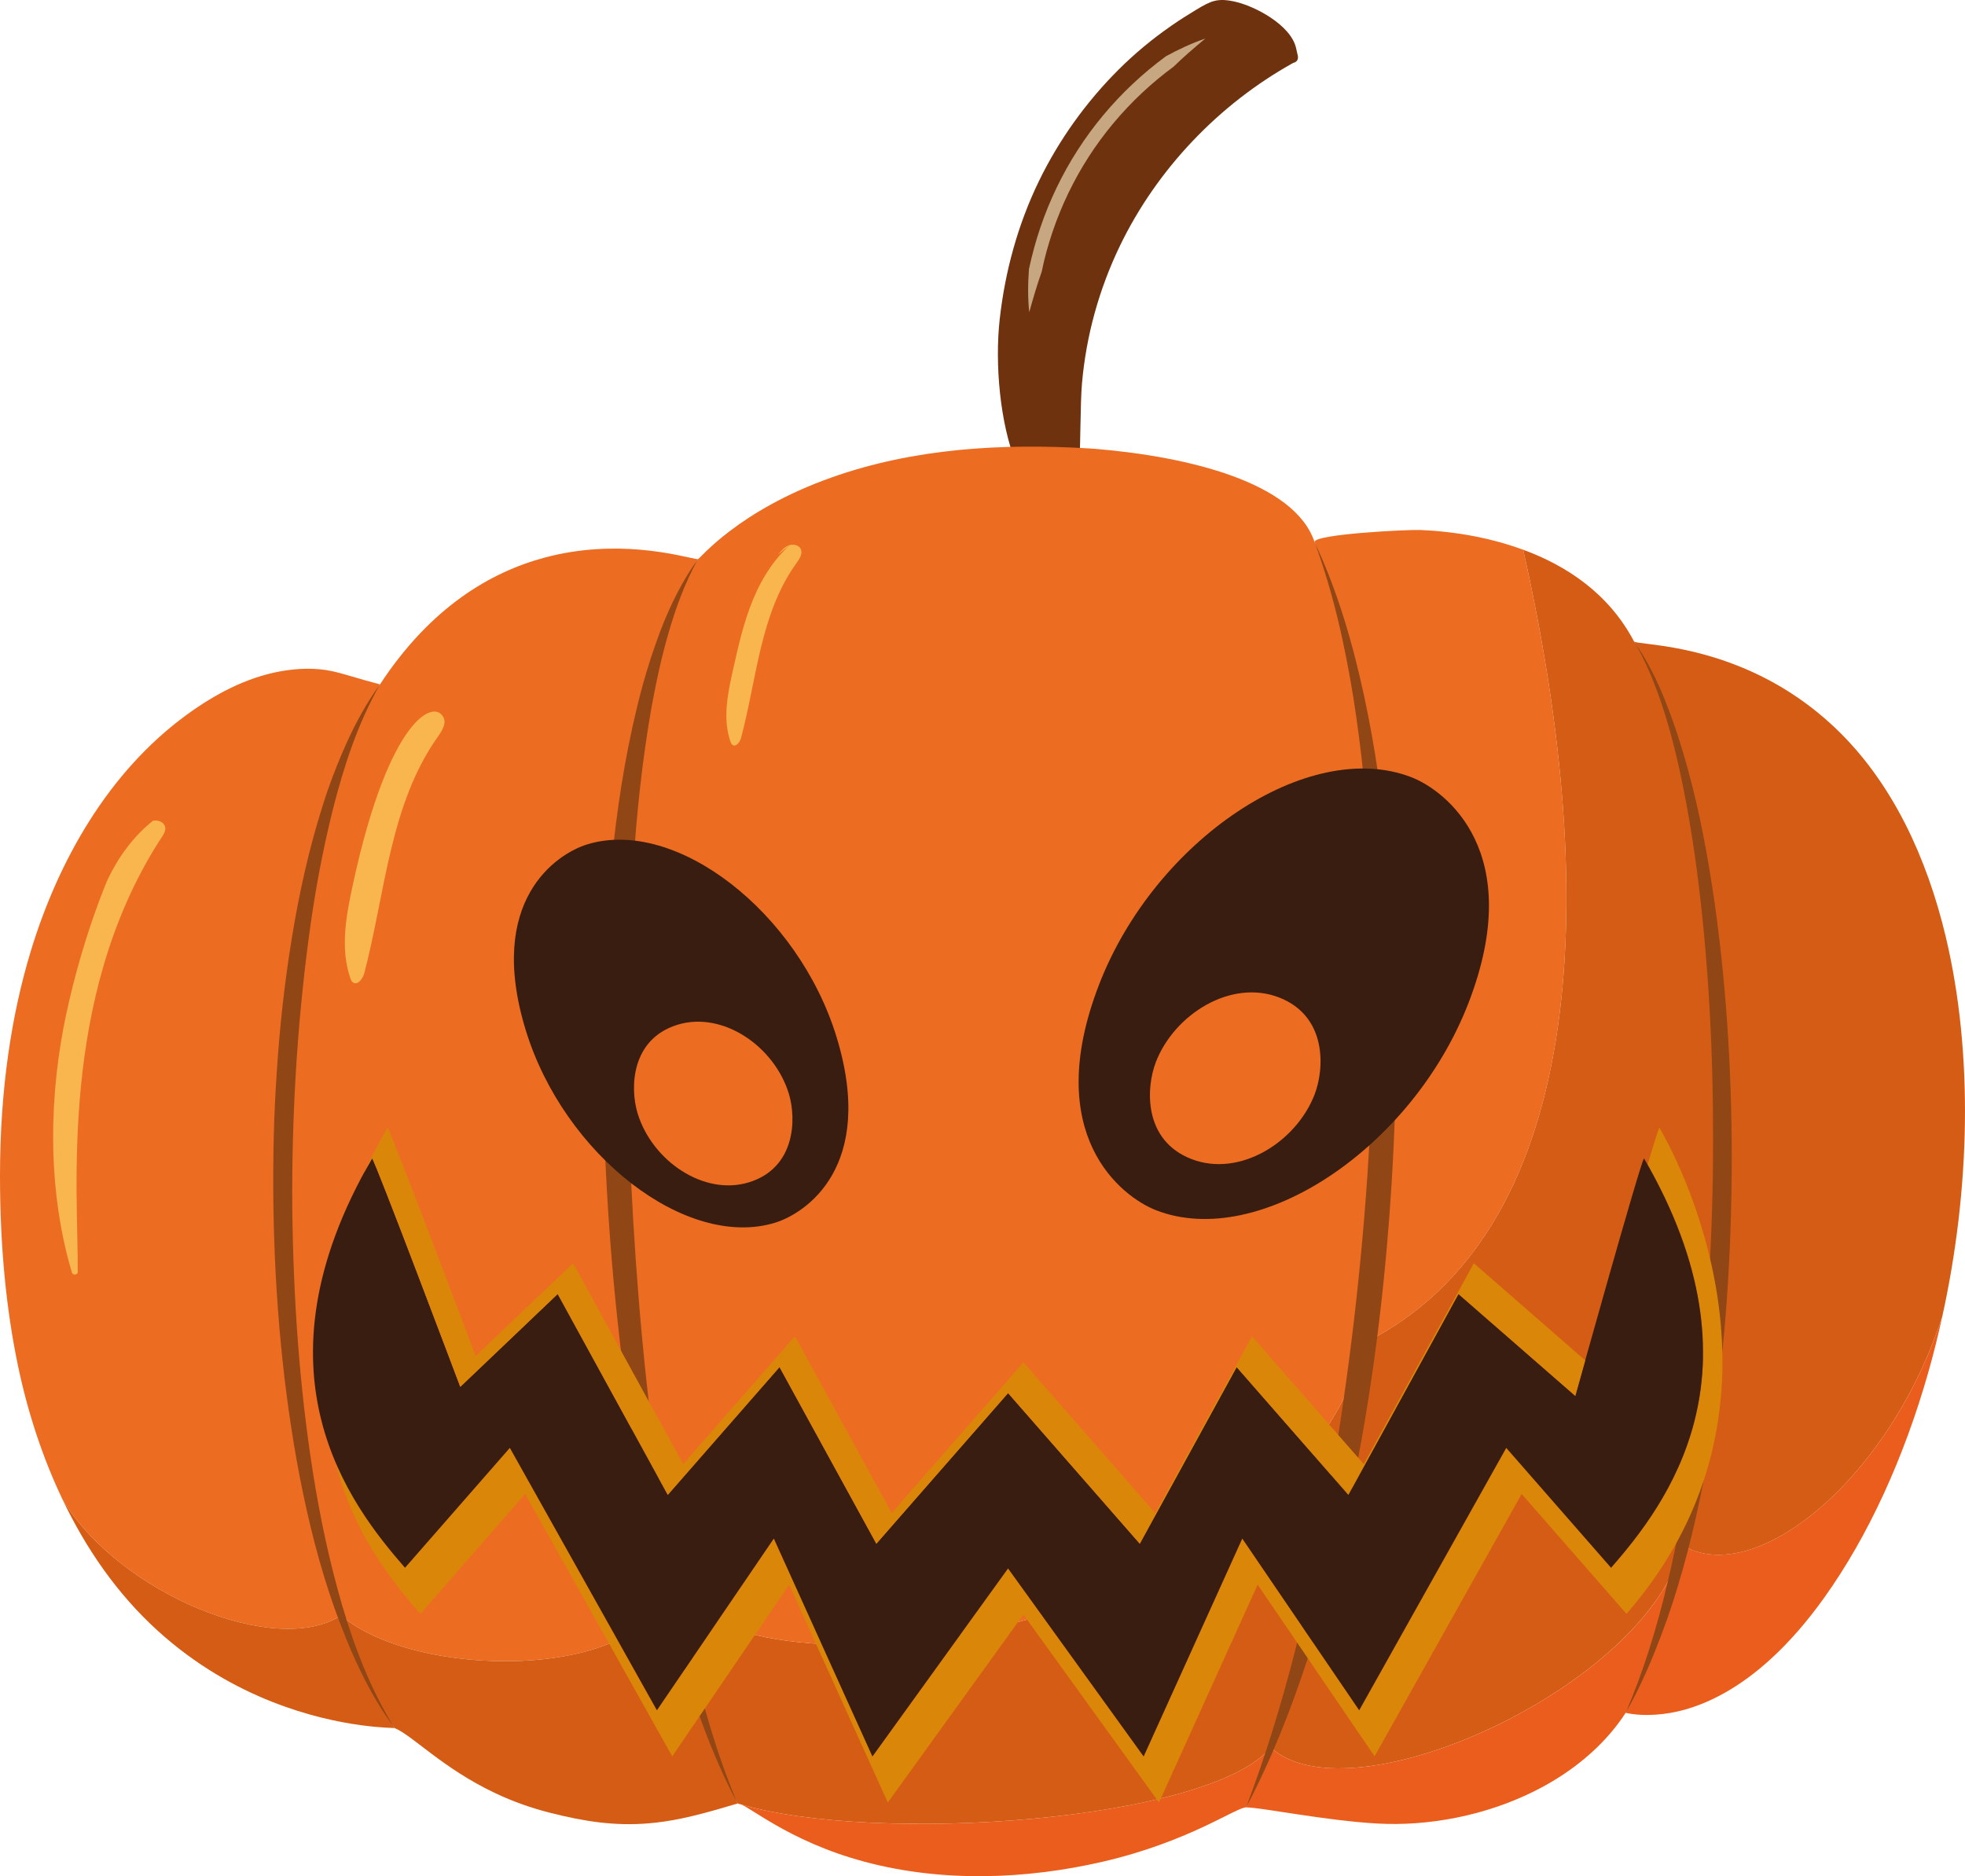 <svg id="_Слой_2" xmlns="http://www.w3.org/2000/svg" width="1080" height="1031.29" viewBox="0 0 1080 1031.29"><g id="Pumpkin01_573986006"><g id="Pumpkin01_573986006-2"><path d="M631.75 688.41c56.94 22.01 141.43-34.67 172.26-114.4 3.05-7.88 5.21-15.18 6.96-22.2 3.56-6.72 6.88-13.59 9.63-20.72 32.08-82.99-12.39-117.2-31.56-124.61-124.35-48.08-270.78 238.06-157.29 281.94zm90.36-86.21c-14.34 14.52-35.47 22.31-54.34 15.01-15.88-6.14-21.66-18.92-22.66-31.27 14.34-14.52 35.47-22.31 54.34-15.02 15.88 6.14 21.66 18.92 22.66 31.27z" fill="#e42320"/><path d="M593.12 255.59c.88-11.83.57-33.51 1.55-44.77 2.28-26.28 9.43-52.05 20.91-75.8 20.33-42.06 54.35-77.75 95.16-100.43 1.99-.48 2.86-1.73 2.6-3.76-.34-1.49-.67-2.98-1.01-4.46-2.84-12.53-22.47-23.09-33.98-25.55-9.39-2.01-12.9-.25-20.8 4.48-4.7 2.82-9.32 5.76-13.82 8.89-10.35 7.19-20.06 15.21-28.98 24.12-17.8 17.77-32.68 38.5-43.69 61.13-11.58 23.81-18.67 49.69-21.6 75.98-2.75 24.63.15 57.5 9.12 79.46l34.53.72z" fill="#6f320e"/><path d="M565.69 171.64c-.83-7.86-.75-15.8-.15-23.75 1.67-7.73 3.72-15.37 6.27-22.85 5.08-14.97 11.97-29.32 20.53-42.62 8.56-13.3 18.76-25.52 30.28-36.35 5.76-5.41 11.84-10.48 18.21-15.16 7-3.81 14.19-7.18 21.66-9.73-6.07 5.03-11.96 10.08-17.46 15.46-6.14 4.51-12 9.39-17.55 14.61-11.1 10.43-20.93 22.21-29.17 35.02-8.24 12.8-14.88 26.64-19.78 41.06-2.44 7.21-4.49 14.57-5.99 22.03-2.58 7.24-4.74 14.68-6.86 22.29z" fill="#c6a781"/><path d="M187.55 887.88c-8.86-26.27-15.89-56.19-21.07-88.33-17.15-106.63-14.23-236.63 7.24-330.69 8.7-38.1 20.44-70.3 35.12-92.67-12.98-3.43-19.85-5.89-26.46-7.3-8.96-1.91-18.86-1.59-28.33.13-18.9 3.44-36.26 12.76-51.63 24.01-42.79 31.32-70.36 79.91-85.54 129.92C6.39 557.54.0 598.49.0 646.34c0 39.85 3.62 74.45 9.91 104.51 5.28 25.19 13.35 50.1 24.49 73.43 31.1 51.5 117.29 87.21 153.15 63.6z" fill="#ec6c21"/><path d="M187.55 887.88c-35.86 23.6-122.05-12.1-153.15-63.6 12.88 26.96 29.91 51.78 52.27 72.08 20.97 19.04 43.08 31.27 63 39.13 19.19 7.58 36.35 11.11 48.53 12.78 11.37 1.56 18.39 1.5 18.65 1.61-11.39-16.59-21.12-37.74-29.3-62z" fill="#d55c14"/><path d="M368.1 873.18c-2.18-10.05-4.28-20.27-6.24-30.84-22.39-120.98-30.29-273.49-17.7-389.5 6.82-62.8 19.64-114.9 39.42-145.51-1.26.0-5.21-1.04-11.23-2.23-5.4-1.07-12.47-2.28-20.77-2.97-14.46-1.21-32.63-.88-52.19 4.35-29.74 7.96-62.67 27.25-90.55 69.71-19.09 29.08-33.21 74.8-42.13 128.48-16.48 99.16-15.22 225.51 5.17 324.44 4.36 21.15 9.65 40.94 15.78 59.05 40.5 34.56 162.49 36.53 180.43-14.98z" fill="#ec6c21"/><path d="M368.1 873.18c-17.94 51.51-139.94 49.54-180.43 14.98 8.16 24.13 17.84 45.2 29.19 61.72 9.63 3.81 26.29 22.05 55.44 35.82 9.46 4.47 19.36 8 29.51 10.6 19.74 5.06 36.31 7.46 54.58 5.95 5.87-.49 11.91-1.37 18.29-2.71 14.29-2.98 30.13-8.19 30.76-8.19-14.54-29.86-27.1-70.9-37.33-118.18z" fill="#d55c14"/><path d="M405.41 991.31c5.13.05 26.78 20.54 69.91 32.07 42.35 11.33 88.52 9.76 131-.11 47.34-11.01 72.95-29.8 78.58-29.8 4.73-10.37 9.23-21.39 13.54-32.9-33.76 40.57-218.21 53.62-293.04 30.74z" fill="#ea5d1d"/><path d="M368.17 873.5c10.21 47.11 22.74 88.02 37.24 117.8 74.82 22.88 259.28 9.83 293.04-30.74 14.09-37.57 25.99-80.74 35.49-127.01 6.26-30.5 11.42-62.35 15.57-94.76-38.37 154.5-325.04 203.78-381.33 134.7z" fill="#d55c14"/><path d="M757.79 468.68c-5.28-67.71-16.86-127.57-35.31-170.79-11.02-32.82-69.29-46.84-119.9-51.12-1.22-.1-2.61-.2-4.13-.29-47.61-2.85-96.02-.12-141.32 15.94-51.82 18.37-72.54 44.92-73.54 44.92-21.03 32.53-34.19 89.36-40.64 157.5-10.79 114.08-2.75 259.88 18.75 376.58 2.03 11.01 4.22 21.64 6.48 32.08 56.29 69.08 342.96 19.8 381.33-134.7 11.63-91 14.8-186.54 8.28-270.13z" fill="#ec6c21"/><path d="M698.42 960.58c-4.31 11.49-8.8 22.53-13.51 32.89 8.13.0 43.81 7.31 72.18 8.88 13.88.77 28.46-.28 42.88-3.14 37.19-7.36 73.31-26.71 93.52-57.7 12.83-25.67 23.13-57.14 31.17-92.02-18.67 76.93-181.93 151.71-226.23 111.09z" fill="#ea5d1d"/><path d="M837.15 302.18c-8.6-3.16-17.2-5.51-25.36-7.14-11.81-2.36-22.67-3.37-31.21-3.72-6.91-.29-58.1 2.26-58.1 6.58 18.48 43.28 30.06 103.24 35.33 171.07 6.47 83.39 3.36 178.64-8.21 269.4 120.02-59.87 132.08-238.58 87.55-436.19z" fill="#ec6c21"/><path d="M936.51 481c-8.26-56.44-21.34-102.66-38.44-128.46-14-26.59-37.43-41.74-60.92-50.37 44.52 197.61 32.47 376.31-87.55 436.19-3.74 29.33-8.34 58.21-13.82 86.04-9.79 49.74-22.33 96.12-37.36 136.17 44.3 40.62 207.56-34.16 226.23-111.09 4.12-17.86 7.68-36.56 10.61-55.94 15.4-101.93 14.7-220.75 1.26-312.54z" fill="#d55c14"/><path d="M924.7 849.46c-8.04 34.92-18.38 66.37-31.22 92.05 10.26 2.22 22.48 1.06 32.53-1.77 6.64-1.87 14.08-4.81 22.08-9.33 16.41-9.27 35.2-25.18 54.49-52.14 24.5-34.26 43.9-77.18 57.15-123.59 2.92-10.23 5.51-20.65 7.82-31.17-29.09 89.51-102.7 149.59-142.85 125.94z" fill="#ea5d1d"/><path d="M1069.46 515.06c-10.61-44.54-29.46-83.67-57.67-111.88-17.8-17.8-36.85-29.03-54.16-36.21-11.71-4.86-22.64-7.86-31.85-9.81-16.22-3.42-27.14-3.53-27.71-4.62 16.7 25.19 29.56 69.84 37.84 124.47 13.65 89.99 14.9 207.03.49 308.65-3.14 22.15-7.04 43.55-11.71 63.8 40.15 23.65 113.76-36.44 142.85-125.94 15.36-69.82 17.1-144.68 1.91-208.46z" fill="#d55c14"/><path id="J_0" d="M216.85 949.88c-14.72-19.91-24.77-42.93-33.11-66.22-8.27-23.39-14.24-47.54-19-71.87-9.31-48.72-13.65-98.28-14.45-147.82-.37-24.78.1-49.58 1.81-74.32 1.57-24.74 4.28-49.42 8.28-73.92 3.98-24.48 9.34-48.8 16.84-72.49 3.69-11.86 8.17-23.48 13.26-34.8 5.09-11.31 11.09-22.26 18.37-32.25-12.24 21.49-19.86 44.97-25.89 68.69-5.96 23.76-10.32 47.91-13.48 72.21-6.36 48.6-9.19 97.69-8.84 146.76.53 49.06 3.81 98.16 11.53 146.62 3.86 24.23 8.98 48.25 15.84 71.81 6.91 23.51 15.84 46.59 28.84 67.6z" fill="#904615"/><path id="J_0-2" d="M405.43 991.36c-13.75-25.74-23.49-53.52-31.72-81.54-8.2-28.07-14.63-56.63-20-85.36-10.63-57.49-17.19-115.7-20.37-174.08-1.54-29.19-2.41-58.44-1.94-87.7.29-29.25 1.77-58.52 4.65-87.67 2.85-29.14 7.22-58.23 14.19-86.75 3.43-14.27 7.74-28.35 12.96-42.08 5.27-13.69 11.86-26.98 20.38-38.83-6.99 12.81-12.09 26.41-16.06 40.3-4.09 13.86-7.03 28.02-9.63 42.23-4.93 28.47-8.02 57.26-9.82 86.14-3.68 57.75-3.78 115.78-1.18 173.7 2.82 57.9 7.99 115.74 16.58 173.11 4.25 28.69 9.48 57.23 16.02 85.49 6.68 28.21 14.48 56.25 25.94 83.06z" fill="#904615"/><path id="J_0-3" d="M722.46 297.89c12.64 26.8 20.98 55.56 27.25 84.56 6.27 29.05 10.34 58.54 13.14 88.11 5.38 59.18 5.72 118.75 2.12 178.03-3.63 59.27-10.84 118.41-23.27 176.55-6.14 29.07-13.61 57.88-22.84 86.13-9.23 28.23-20.12 56-33.98 82.2 20.97-55.37 34.64-112.76 44.99-170.66 10.29-57.91 17.51-116.37 21.57-175.09 3.91-58.71 4.91-117.66 1.55-176.42-1.68-29.37-4.55-58.68-9.14-87.76-4.71-29.03-11.08-57.9-21.38-85.66z" fill="#904615"/><path id="J_0-4" d="M898.07 352.55c7.24 10.29 12.87 21.71 17.47 33.45 4.66 11.73 8.53 23.77 11.9 35.94 6.74 24.35 11.31 49.23 14.93 74.19 7.06 49.98 9.83 100.49 9.37 150.93-.5 50.43-4.06 100.95-12.5 150.77-4.25 24.89-9.69 49.62-17 73.82-3.58 12.12-7.84 24.03-12.54 35.74-4.7 11.71-9.99 23.19-16.22 34.13 9.96-23.11 17.23-47.11 23-71.43 5.78-24.32 10.23-48.92 13.67-73.67 6.8-49.51 10.4-99.47 11.25-149.48.71-50.01-1.02-100.12-6.52-149.85-2.74-24.86-6.47-49.62-11.8-74.06-2.68-12.21-5.86-24.32-9.85-36.17-4.01-11.83-8.69-23.5-15.16-34.3z" fill="#904615"/><path d="M912.03 619.81c-.49.55-2.99 8.61-6.48 20.44 12.26 21.75 20.23 41.92 24.94 60.6.98 3.89 1.83 7.71 2.53 11.46.35 1.84.59 3.63.87 5.44.43 2.74.82 5.47 1.11 8.14.19 1.8.34 3.58.47 5.35.19 2.49.31 4.95.38 7.37.05 1.59.12 3.19.12 4.74.0 3.7-.1 7.34-.35 10.88-.08 1.13-.23 2.22-.33 3.34-.25 2.64-.53 5.26-.9 7.82-.2 1.41-.44 2.79-.68 4.17-.4 2.32-.86 4.61-1.36 6.86-.27 1.21-.52 2.44-.81 3.62-.8 3.22-1.66 6.38-2.63 9.45-.28.88-.6 1.73-.89 2.6-.77 2.3-1.58 4.57-2.44 6.79-.47 1.2-.95 2.39-1.44 3.57-10.76 25.94-26.68 45.59-38.64 59.3l-57.62-65.9-80.83 144.22-64.27-94.38-54.21 119.77-74.53-103.32-74.53 103.32-54.21-119.77-64.26 94.38-80.83-144.22-57.62 65.9c-11.7-13.42-27.18-32.43-37.93-57.43 9.08 37.87 30.99 65.14 46.37 82.77l57.62-65.9 80.83 144.22 64.26-94.38 54.21 119.77 74.53-103.32 74.53 103.32 54.21-119.77 64.27 94.38 80.83-144.22 57.62 65.9c103.01-118.1 24.53-256.17 18.08-267.29z" fill="#da8609"/><path d="M903.58 636.71c-2.02 2.26-37.78 130.57-37.78 130.57l-64.21-56.01-60.51 110.4-61.4-70.22-53.24 97.08-72.39-82.79-72.39 82.79-53.23-97.08-61.41 70.22-60.51-110.4-53.54 51.03s-46.43-123.33-48.45-125.6c-68.36 117.73-12.33 190.18 18.08 225.05l57.62-65.9 80.83 144.22 64.26-94.38 54.2 119.77 74.53-103.33 74.53 103.33 54.2-119.77 64.26 94.38 80.83-144.22 57.62 65.9c30.32-34.76 86.41-107.37 18.08-225.05z" fill="#381d10"/><path d="M204.53 636.71c2.02 2.26 48.45 125.6 48.45 125.6l53.55-51.03 60.51 110.39 61.41-70.22 53.22 97.08 72.39-82.79 72.39 82.79 53.24-97.09 61.4 70.22 60.51-110.39 64.21 56.01s2.17-7.78 5.46-19.51l-61.22-53.4-60.51 110.39-61.4-70.22-53.24 97.08-72.39-82.79-72.39 82.79-53.22-97.08-61.41 70.22-60.51-110.39-53.55 51.03s-46.43-123.33-48.45-125.6c-5 8.61-9.26 16.96-12.99 25.09 1.47-2.71 2.94-5.43 4.54-8.19z" fill="#da8609"/><path d="M425.97 672.09c16.66-5.11 55.72-30.64 33.79-102.16-21.05-68.66-88.3-120.73-137-105.8-16.66 5.11-55.72 30.64-33.79 102.16 21.05 68.66 88.3 120.73 137 105.8zm-53.56-108.83c24.8-7.6 53.14 11.78 61.14 37.87 4.3 14.03 3.61 40.93-21.96 48.77-24.8 7.6-53.14-11.78-61.14-37.87-4.3-14.03-3.61-40.93 21.96-48.77z" fill="#381d10"/><path d="M194.35 484.35c-3.85 17.6-7.66 36.25-1.82 53.29.3.86.65 1.76 1.36 2.32 2.55 1.99 5.53-1.94 6.35-5.07 11.58-44.22 13.96-92.74 40.46-130 2.26-3.18 4.79-7.21 3-10.67-5.25-10.18-29.84.97-49.35 90.13z" fill="#f9b54e"/><path d="M437.72 296.61c-10.86 8.32-18.51 20.15-23.73 32.66-5.22 12.51-8.19 25.8-11.14 39.01-2.9 13.01-5.77 26.81-1.37 39.41.22.64.49 1.3 1.03 1.71 1.92 1.47 4.17-1.44 4.78-3.75 8.73-32.7 10.52-68.58 30.49-96.13 1.7-2.35 3.61-5.33 2.26-7.89-1.17-2.23-4.39-2.75-6.74-1.77-2.36.98-4.06 3.02-5.65 4.98l10.07-8.23z" fill="#f9b54e"/><path d="M90.44 453.67c-1.05-2.17-3.84-2.95-6.34-2.56-10.78 8.57-19 19.94-24.87 32.18-.24.49-13.67 31.49-22.78 73.89-9.12 42.4-11.21 94.41 3.09 142.35.45 1.52 3.18 1.32 3.2-.26.36-43.8-10.57-150.06 44.73-236.88 1.8-2.82 4.4-5.78 2.98-8.72z" fill="#f9b54e"/><path d="M635.52 665.28c56.71 21.93 140.88-34.54 171.58-113.95 31.96-82.66-12.34-116.74-31.43-124.13-56.71-21.93-140.88 34.54-171.58 113.96-31.96 82.66 12.34 116.74 31.43 124.12zm67.43-117.02c26.53 10.25 25.08 39.11 19.58 53.35-10.13 26.19-41.16 45.75-67.66 35.5-26.53-10.26-25.08-39.11-19.58-53.35 10.13-26.19 41.17-45.74 67.66-35.5z" fill="#381d10"/></g></g></svg>